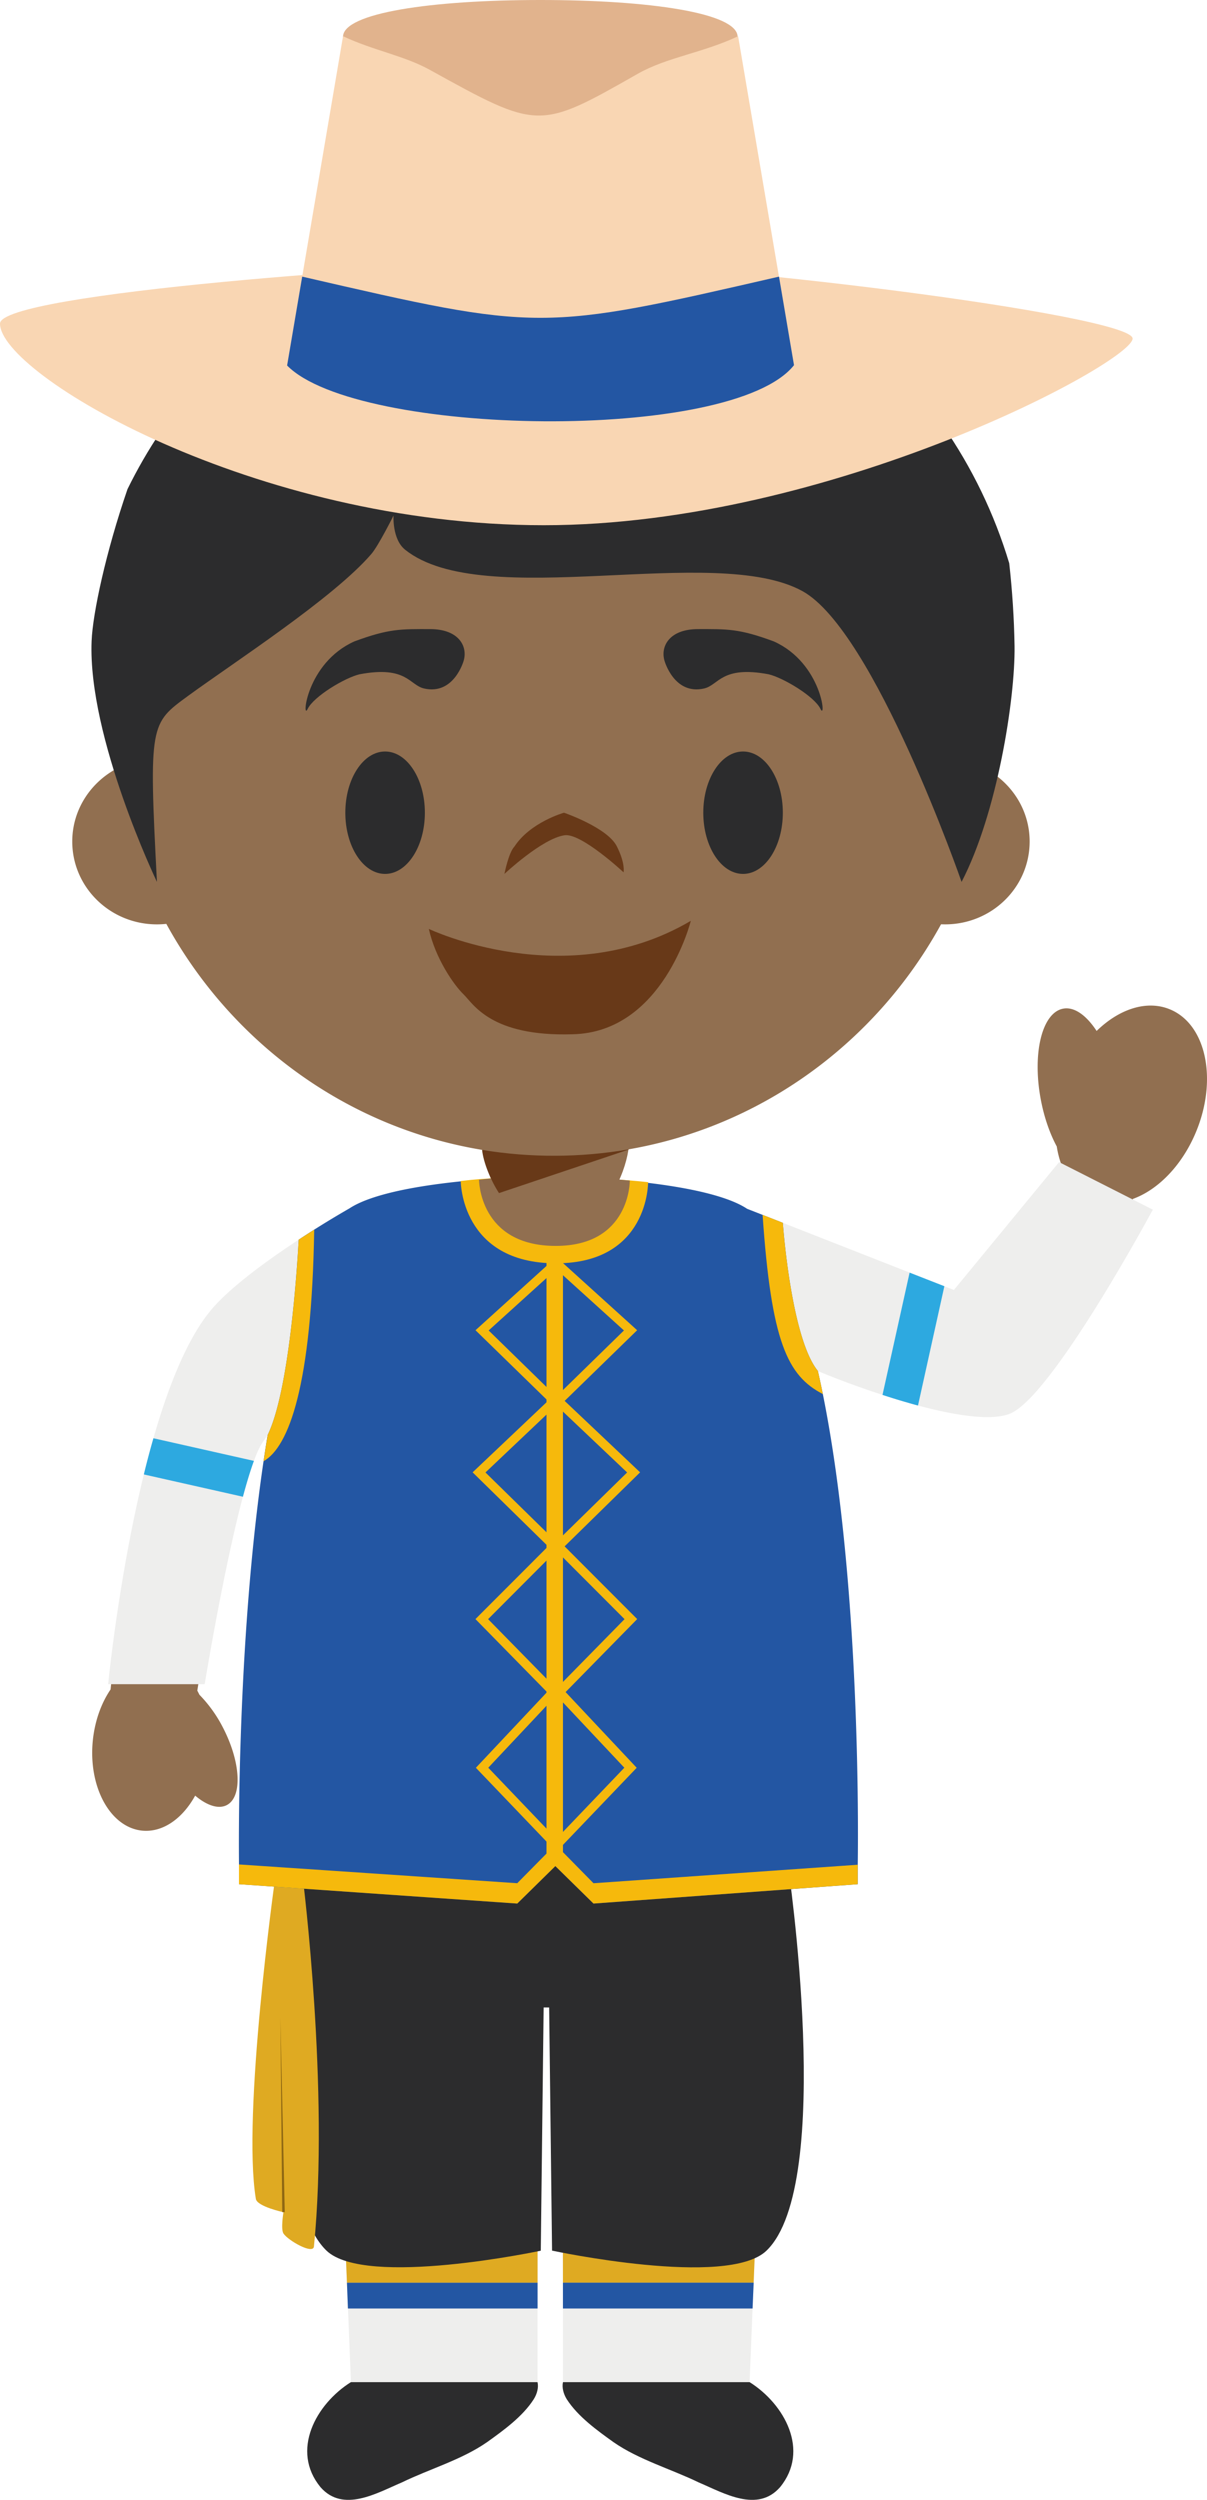 <svg xmlns="http://www.w3.org/2000/svg" width="57.595" height="119.215"><g fill-rule="evenodd" stroke-miterlimit="10" data-paper-data="{&quot;isPaintingLayer&quot;:true}" style="mix-blend-mode:normal"><path fill="#2c2c2d" d="M35.768 113.601h-8.904c-.057.25.021.558.18.815.531.826 1.448 1.487 2.228 2.045 1.21.842 2.735 1.277 4.07 1.923 1.209.515 2.8 1.456 3.881.226 1.429-1.745.217-3.96-1.455-5.01zm-19.023 0h8.904c.06.25-.018.558-.18.815-.528.826-1.445 1.487-2.225 2.045-1.21.842-2.738 1.277-4.07 1.923-1.209.515-2.802 1.456-3.881.226-1.431-1.745-.219-3.96 1.452-5.01z"/><path fill="#eeeeed" d="M35.769 113.602h-8.906l-.005-6.796h9.186z"/><path fill="#dfaa22" d="m26.862 108.858-.002-1.604h9.167l-.065 1.604z"/><path fill="#2356a3" d="M26.862 110.089v-1.232h9.101l-.052 1.233z"/><path fill="#eeeeed" d="M25.65 113.602h-8.904l-.274-6.796h9.178z"/><path fill="#2356a3" d="m16.602 110.089-.047-1.232h9.097v1.233z"/><path fill="#dfaa22" d="m16.555 108.858-.065-1.604h9.162v1.604z"/><path fill="#2c2c2d" d="M23.102 88.893h14.49s2.27 15.284-1.018 18.439c-1.857 1.79-10.231-.003-10.231-.003l-.139-11.595h-.263l-.136 11.598s-8.366 1.782-10.226-.003c-3.288-3.158-1.023-18.436-1.023-18.436z"/><path fill="#dfaa22" d="M14.456 89.623s1.264 10.042.525 17.51c-.039.398-1.235-.287-1.455-.619-.136-.212 0-1.017 0-1.017s-1.257-.268-1.317-.635c-.665-4.012.91-15.222.91-15.222z"/><path fill="#8e6713" d="m13.468 105.496-.089-9.297.21 9.295z"/><path fill="#916f50" d="M55.859 48.148c1.706.733 2.246 3.349 1.209 5.84-.666 1.598-1.817 2.757-3.011 3.187h.003s-3.182 9.175-5.95 10.197c-2.241.826-10.139-2.437-10.139-2.437s-.638-2.494-.97-3.283c-.451-1.081-2.29-4.045-2.29-4.045l10.81 3.934 5.096-6.085a4.643 4.643 0 0 1-.191-.783c-.327-.606-.595-1.365-.757-2.21-.423-2.21.047-4.158 1.053-4.36.538-.107 1.117.316 1.606 1.062 1.084-1.057 2.416-1.497 3.531-1.017M9.971 62.933c1.653-2.148 7.621-5.328 7.621-5.328s-2.771 5.136-3.277 7.412c-.063.292-.222 1.068-.369 1.472-.18.501-.689 1.141-1.478 2.276-1.575 2.27-3.053 11.86-3.053 11.86.036.064.068.13.102.196.448.46.825.984 1.117 1.556.854 1.642.943 3.296.199 3.7-.4.215-.959.029-1.52-.446-.604 1.099-1.554 1.774-2.547 1.668-1.52-.168-2.565-2.096-2.335-4.316.099-.937.408-1.771.844-2.414l-.005.058s1.301-13.278 4.701-17.694" data-paper-data="{&quot;origPos&quot;:null}"/><path fill="#eeeeed" d="M9.767 80.317H5.16s1.316-13.48 4.881-17.81c1.567-1.901 5.859-4.445 6.64-4.886 1.948-1.275 7.786-1.469 7.786-1.469l1.627.05h.136l1.627-.05s5.86.21 7.794 1.495l9.867 3.87 5.018-6.098 4.474 2.268s-4.84 9.003-6.854 9.744c-2.144.791-8.582-1.798-9.128-2.05 2.167 9.531 1.875 23.577 1.875 23.577l-29.483-.003s-.185-11.238 1.35-20.523c-.07.11-.146.22-.23.338-1.159 1.667-2.773 11.547-2.773 11.547"/><path fill="#2356a3" d="M37.354 58.314c.073.947.499 5.63 1.674 7.067 2.168 9.531 1.901 23.577 1.901 23.577v.898l-12.61.924-1.82-1.788-1.815 1.788-13.279-.925v-.9s-.172-11.236 1.366-20.52c1.021-2.09 1.397-7.803 1.483-9.317a46.266 46.266 0 0 1 2.427-1.495c1.946-1.274 7.786-1.463 7.786-1.463l1.627.056h.136l1.627-.056s5.861.204 7.794 1.487z"/><path fill="#f6b90c" d="M40.928 88.927v.929l-12.608.922-1.82-1.787-1.818 1.787-13.279-.922v-.943l13.279.895 1.395-1.413V59.79h.786v28.537l1.457 1.482zM14.253 59.118l.74-.476c-.118 7.444-1.21 10.358-2.416 11.042.054-.355.136-.9.196-1.25 1.018-2.088 1.397-7.803 1.48-9.316m24.775 6.263c.07.313.139.626.204.94l.031.159c-1.69-.873-2.458-2.496-2.873-8.535.003-.003.005-.005.005-.008l.959.377c.073.948.499 5.63 1.674 7.066"/><path fill="#f6b90c" d="m29.802 77.215-3.257-3.262-3.254 3.262 3.254 3.317zm-3.257 3.633L23.299 84.3l3.246 3.394 3.247-3.394zm0-7.317 3.38-3.311-3.38-3.203-3.38 3.203zm0-6.931 3.228-3.152-3.228-2.922-3.228 2.922zm3.86 10.612-3.416 3.481 3.393 3.61-3.644 3.808-.193-.191-.191.191-3.646-3.808 3.396-3.609-3.417-3.482 3.466-3.468-3.601-3.53 3.596-3.407-3.458-3.37 3.704-3.352.151.17.154-.17 3.704 3.352-3.459 3.37 3.6 3.407-3.602 3.53z"/><path fill="#f6b90c" d="M26.535 60.246c-4.55 0-4.55-3.925-4.55-3.925 1.403-.17 2.46-.154 2.46-.154l2.025.111h.167l2.019-.074s.966.034 2.27.172c0 0 .041 3.87-4.391 3.87"/><path fill="#2da9e0" d="M6.864 70.314c.14-.579.292-1.154.457-1.726l4.796 1.08c-.173.47-.35 1.055-.525 1.71l-4.728-1.064m38.199-8.976-1.259 5.691a33.557 33.557 0 0 1-1.693-.508l1.293-5.831 1.658.648z"/><path fill="#916f50" d="M47.335 36.845c1.084.712 1.797 1.917 1.797 3.285 0 2.186-1.807 3.952-4.035 3.952-.065 0-.131-.003-.193-.003-3.612 6.583-10.536 11.037-18.479 11.037-7.953 0-14.877-4.462-18.489-11.058a4.156 4.156 0 0 1-.447.024c-2.231 0-4.041-1.766-4.041-3.952 0-1.469.826-2.751 2.043-3.434a22.601 22.601 0 0 1-.216-3.083c0-11.873 9.47-21.503 21.15-21.503 11.68 0 21.148 9.629 21.148 21.503 0 1.099-.081 2.18-.238 3.232" data-paper-data="{&quot;origPos&quot;:null}"/><path fill="#2c2c2d" d="M22.125 31.51s-.457 1.65-1.89 1.323c-.701-.16-.824-1.1-3.074-.678-.707.165-2.194 1.058-2.48 1.654-.287.597-.08-2.187 2.23-3.222 1.666-.617 2.23-.586 3.61-.586s1.805.83 1.604 1.509m9.583 0s.457 1.65 1.89 1.323c.701-.16.825-1.1 3.074-.678.707.165 2.194 1.058 2.48 1.654.287.597.08-2.187-2.23-3.222-1.666-.617-2.23-.586-3.61-.586s-1.804.83-1.604 1.509m-11.434 7.247c0 1.612-.85 2.919-1.898 2.919s-1.898-1.307-1.898-2.919.85-2.919 1.898-2.919 1.898 1.307 1.898 2.919m17.081 0c0 1.612-.85 2.919-1.898 2.919s-1.898-1.307-1.898-2.919.85-2.919 1.898-2.919c1.049 0 1.898 1.307 1.898 2.919"/><path fill="#683918" d="M24.07 41.676s.196-1.014.478-1.306c.76-1.163 2.364-1.613 2.364-1.613s2.065.707 2.518 1.597c.421.828.324 1.245.324 1.245s-2.017-1.881-2.814-1.767c-1.07.154-2.87 1.844-2.87 1.844zM20.464 44.299s6.544 3.123 12.5-.386c0 0-1.32 5.321-5.646 5.41-3.905.12-4.73-1.451-5.197-1.902-.468-.45-1.349-1.724-1.658-3.122"/><path fill="#2c2c2d" d="M48.412 30.81c.034 2.526-.833 7.991-2.528 11.247 0 0-4.159-11.967-7.586-13.863-4.189-2.316-15.226 1.019-18.97-1.981-.62-.499-.55-1.628-.55-1.628s-.716 1.44-1.063 1.84c-1.81 2.098-6.514 5.137-8.747 6.765-1.792 1.317-1.876 1.298-1.479 8.867 0 0-3.301-6.883-3.118-11.483.052-1.326.684-4.26 1.713-7.248 3.722-7.595 11.434-12.813 20.344-12.813 10.238 0 18.889 6.883 21.73 16.348.147 1.312.232 2.63.254 3.949"/><path fill="#916f50" d="M26.519 59.416c-3.661 0-3.661-3.155-3.661-3.155 1.128-.14 1.977-.128 1.977-.128l1.63.09h.135l1.628-.06s.773.029 1.825.138c0 0 .032 3.115-3.534 3.115" data-paper-data="{&quot;origPos&quot;:null}"/><path fill="#916f50" d="M24.777 57.582c-.987 0-1.788-2.156-1.788-3.144h7.03c0 .988-.799 3.144-1.786 3.144h-3.456" data-paper-data="{&quot;origPos&quot;:null}"/><path fill="#683918" d="M23.811 56.897c-.397-.613-.742-1.447-.807-2.06 2.32.382 4.688.373 7.005-.027l-.016.013-6.182 2.074"/><path fill="#f9d6b3" d="M0 15.433c0-1.45 19.647-2.873 26.25-2.942 7.005-.075 27.795 2.531 27.795 3.654 0 1.121-14.388 8.902-28.098 8.902C12.125 25.047 0 17.847 0 15.433"/><path fill="#e1b38d" d="M35.197 1.756c0 1.142-4.213 4.1-9.413 4.1s-9.416-2.958-9.416-4.1C16.368.616 20.583 0 25.784 0c5.2 0 9.413.616 9.413 1.756"/><path fill="#f9d6b3" d="M37.888 17.415c-2.962 3.726-20.853 3.402-24.189.016l2.67-15.704c1.436.678 2.917.927 4.134 1.6 5.206 2.878 5.206 2.878 9.933.19 1.384-.788 3.119-.998 4.785-1.79z"/><path fill="#2356a3" d="M37.888 17.415c-2.962 3.726-20.853 3.402-24.188.016l.72-4.239c11.362 2.619 11.362 2.619 22.752 0l.716 4.223"/></g></svg>